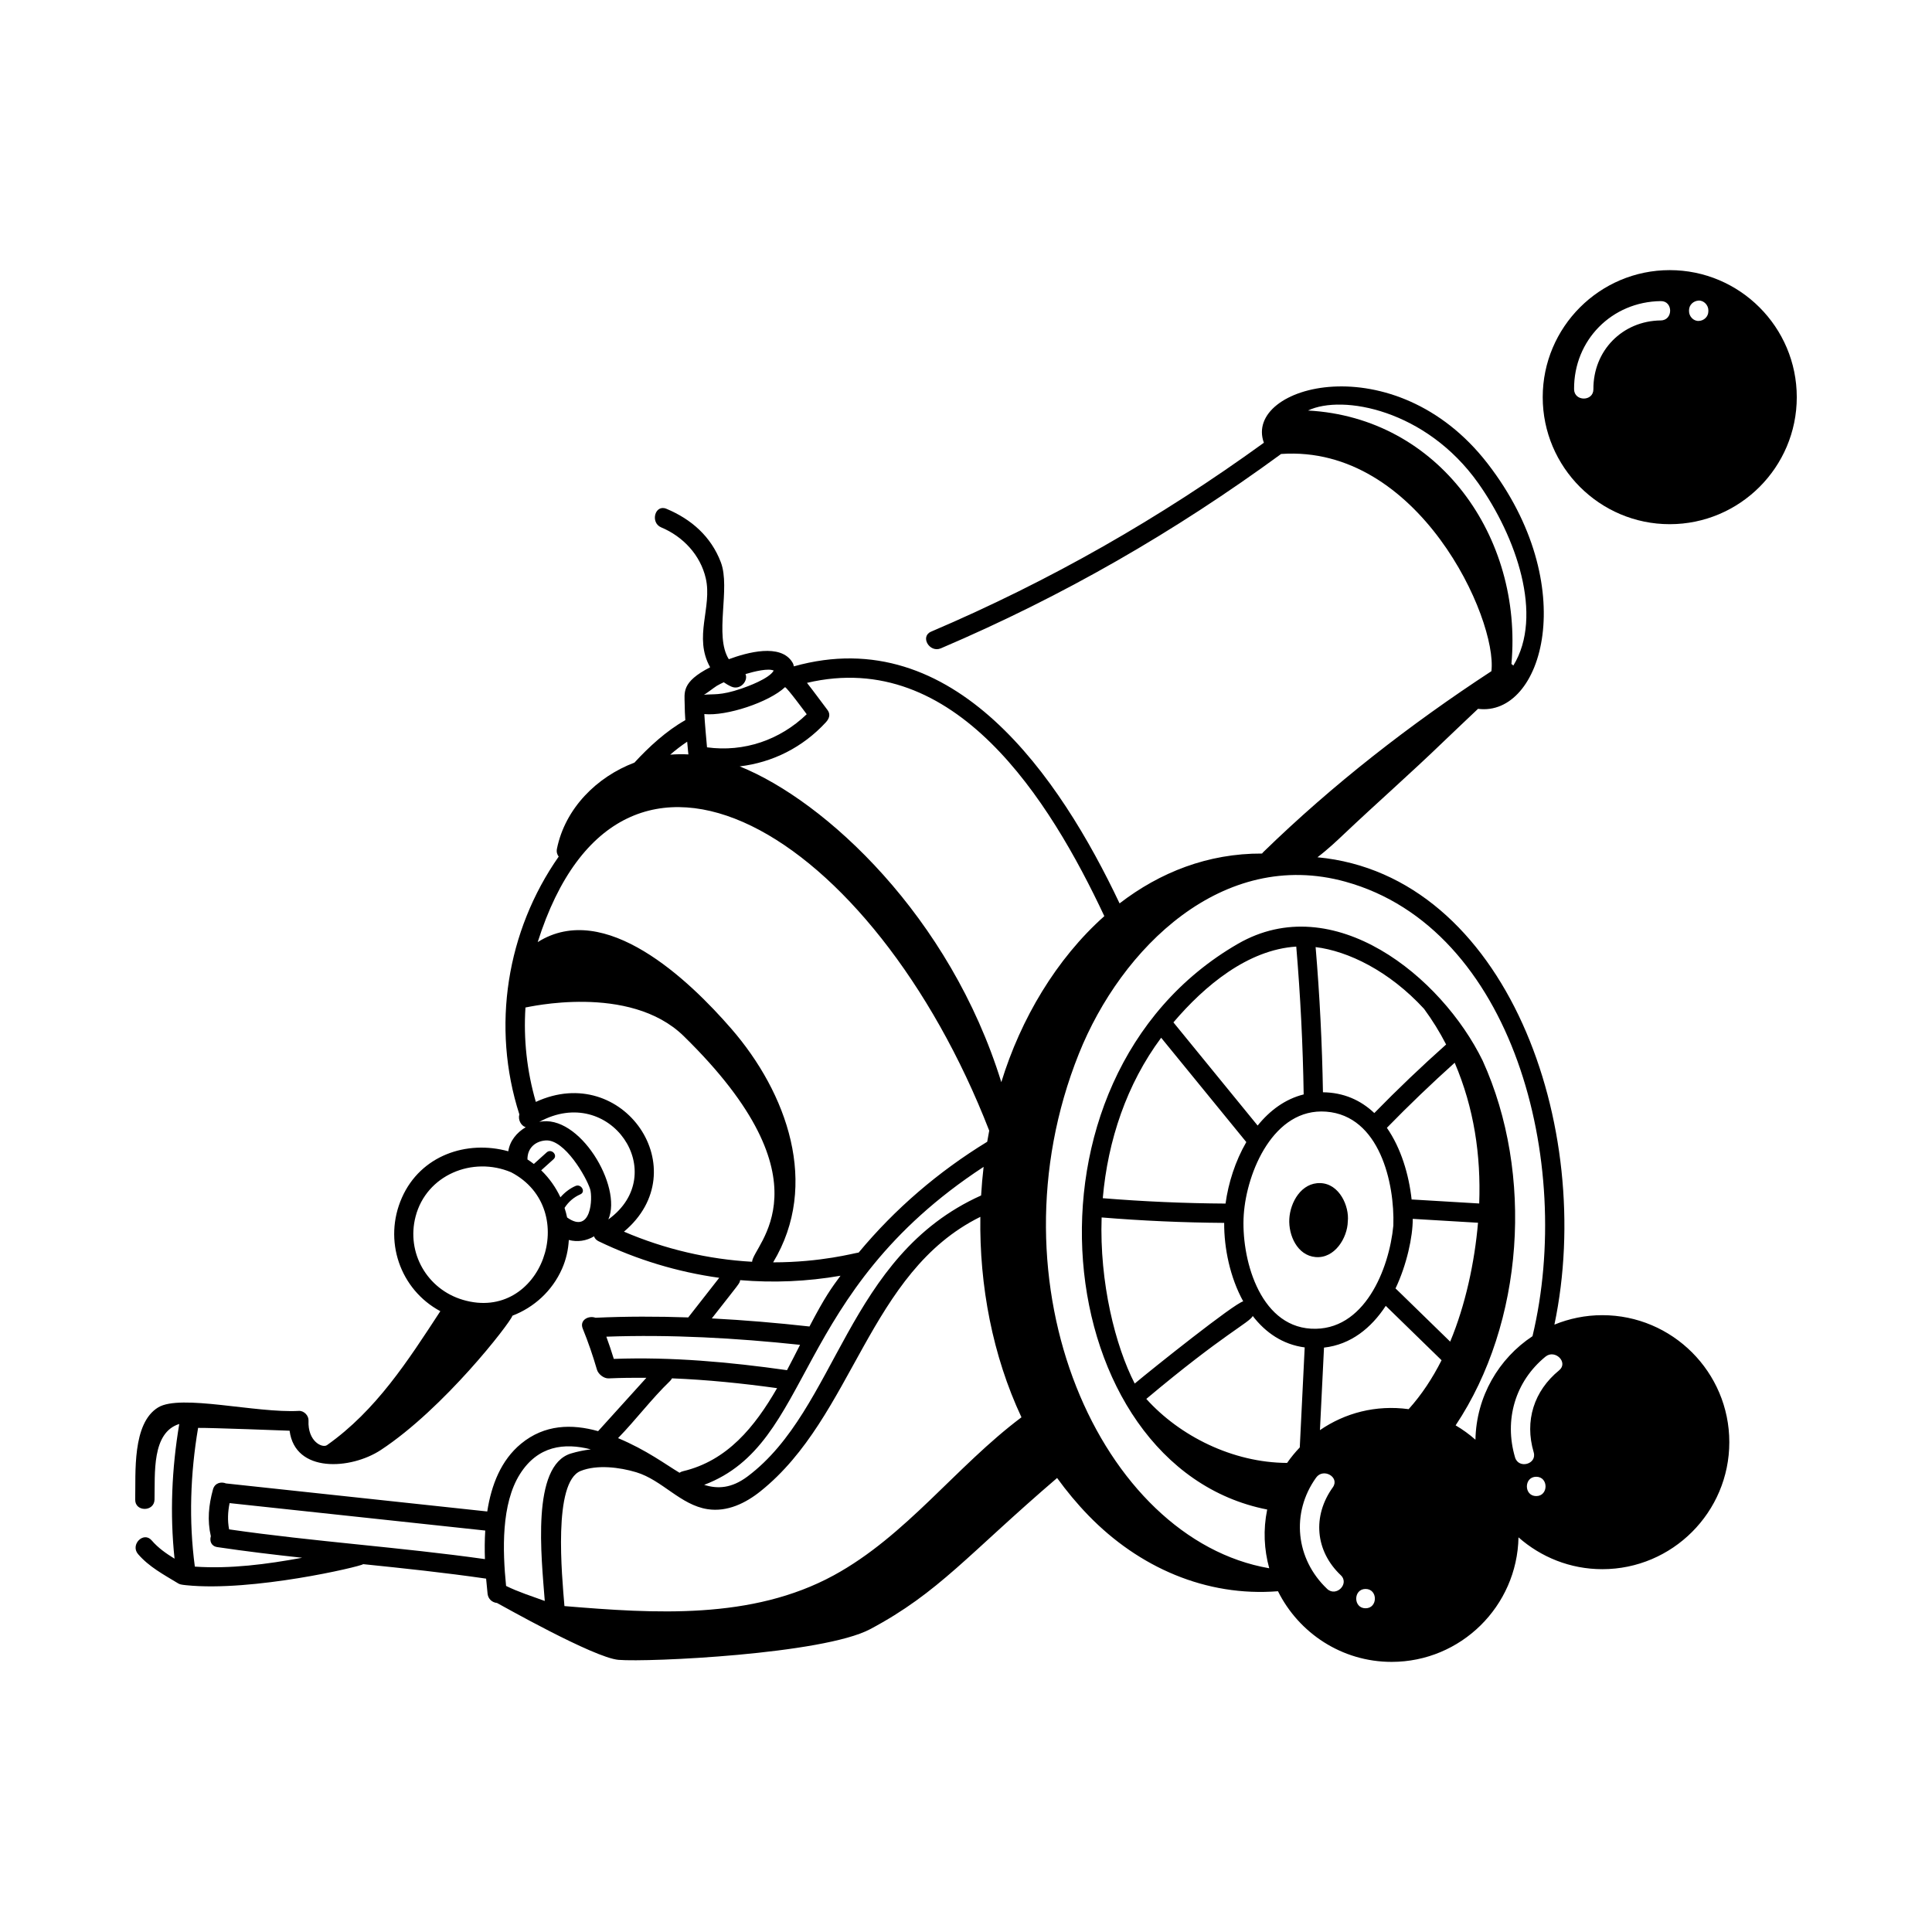 <svg id="Layer_1" enable-background="new 0 0 300 300" height="512" viewBox="0 0 300 300" width="512" xmlns="http://www.w3.org/2000/svg"><g id="project_kickoff"><g><path d="m204.271 195.195c2.984.267 4.959-2.988 5.015-5.533.252-2.322-1.279-5.858-4.268-5.951-2.941-.093-4.672 2.965-4.815 5.56-.14 2.534 1.231 5.671 4.068 5.925z"/><path d="m259.272 81.395c10.88 0 19.73-8.85 19.73-19.72 0-10.88-8.85-19.73-19.73-19.73-10.87 0-19.72 8.851-19.72 19.73 0 10.87 8.85 19.72 19.72 19.72zm3-33.22c0-.84.69-1.46 1.5-1.5.81-.04 1.5.72 1.5 1.5v.16c0 .84-.68 1.47-1.5 1.5-.81.04-1.5-.71-1.5-1.5zm-17.85 12.26c-.05-7.62 5.86-13.59 13.47-13.68 1.93-.021 1.93 2.979 0 3-5.99.069-10.51 4.71-10.47 10.68.01 1.94-2.99 1.93-3 0z"/><path d="m23.558 239.197c-1.258-1.469-3.372.662-2.121 2.121 1.691 1.974 4.002 3.198 6.192 4.528.275.167.449.22 1.307.307 10.248 1.047 27.008-2.885 27.472-3.271 6.37.652 12.737 1.328 19.075 2.247.068.814.146 1.611.23 2.367.094.753.65 1.324 1.468 1.415.479.234 15.028 8.507 18.864 8.829 4.642.389 31.787-.887 39.075-4.765 10.689-5.686 15.239-11.667 29.026-23.475 1.485 2.05 3.105 4.004 4.88 5.832 7.801 8.032 18.229 12.64 29.418 11.753 3.232 6.489 9.917 10.97 17.646 10.97 10.745 0 19.495-8.642 19.701-19.338 3.477 3.066 8.025 4.943 13.015 4.943 10.874 0 19.721-8.847 19.721-19.721s-8.847-19.721-19.721-19.721c-2.632 0-5.14.527-7.438 1.468 6.439-30.647-7.41-69.81-36.797-72.572 1.571-1.179 3.155-2.685 4.035-3.519 5.265-4.987 10.361-9.438 15.581-14.477 1.964-1.896 3.687-3.491 5.321-5.054 10.045 1.305 16.137-19.18 1.466-38.113-14.404-18.59-37.975-12.119-34.72-3.201-16.199 11.728-33.108 21.406-51.668 29.328-1.77.756-.244 3.341 1.514 2.591 19.005-8.112 36.28-18.067 52.832-30.178 21.355-1.48 33.614 25.641 32.653 33.729-12.649 8.277-24.608 17.565-35.449 28.117-.066.064-.117.132-.167.199-8.39-.037-15.858 2.914-22.121 7.741-9.282-19.584-25.652-43.804-50.581-36.806-.023-.199-.091-.406-.219-.615-1.828-3.009-7.074-1.531-9.879-.495-2.299-3.659.304-10.989-1.236-15.05-1.521-4.006-4.581-6.69-8.455-8.309-1.779-.744-2.556 2.158-.797 2.893 3.369 1.407 6.075 4.279 6.909 7.896 1.043 4.522-1.951 9.111.68 13.822-4.511 2.31-3.965 3.927-3.954 5.747.002.824.045 1.645.1 2.463-2.935 1.651-5.65 4.146-7.903 6.596-5.865 2.218-10.756 7.111-12.03 13.368-.1.492.026.908.27 1.225-8.074 11.547-10.487 26.395-6.108 40.028-.239.818.247 1.766.986 1.992-1.399.829-2.47 2.134-2.704 3.738-6.471-1.794-13.61.652-16.512 7.19-2.945 6.634-.315 14.274 5.96 17.64-5.026 7.689-9.958 15.4-17.6 20.798-.715.506-3.022-.566-2.868-3.817.037-.778-.718-1.544-1.5-1.5-6.633.376-18.362-2.652-21.84-.545-4.07 2.466-3.48 10.187-3.572 14.316-.043 1.932 2.957 1.931 3 0 .09-4.064-.461-10.395 3.841-11.74-1.163 6.924-1.472 13.945-.732 20.919-1.296-.798-2.54-1.661-3.548-2.837zm179.552-175.453c5.324-2.544 18.336-.125 26.416 11.259 5.893 8.305 10.207 20.613 5.463 28.349-.089-.097-.187-.181-.295-.25 1.779-19.687-11.237-38.254-31.584-39.357zm-127.809 178.355c-13.205-1.859-26.527-2.71-39.726-4.619-.267-1.396-.196-2.717.076-4.078 13.232 1.42 26.465 2.84 39.698 4.261-.093 1.49-.1 2.981-.048 4.437zm9.291 6.497c-2.018-.737-4.084-1.385-6.008-2.333-.554-5.529-.769-12.756 2.163-17.383 2.783-4.393 6.876-4.88 10.997-3.824-1.042.127-2.074.335-3.079.639-6.209 1.875-4.589 16.056-4.073 22.901zm44.876-3.981c-12.721 6.933-27.833 5.938-41.822 4.777-.382-4.672-1.814-19.26 2.526-20.987 2.549-1.015 6.064-.566 8.62.204 4.042 1.217 6.869 5.09 11.084 5.735 3.045.466 5.895-.926 8.214-2.782 14.516-11.615 16.696-33.997 34.138-42.61-.161 10.704 1.899 21.545 6.385 31.125-10.153 7.606-17.907 18.414-29.145 24.538zm-3.773-38.638c-5.045-.56-10.102-.991-15.166-1.254 4.417-5.649 4.307-5.382 4.401-5.943 5.166.438 10.392.217 15.583-.685-1.367 1.858-2.378 3.199-4.819 7.882zm27.039-24.785c-.171 1.473-.301 2.953-.388 4.44-20.966 9.422-22.261 33.138-36.267 43.631-2.488 1.864-4.655 1.965-6.735 1.303 17.108-6.471 13.442-29.782 43.39-49.374zm-28.5 27.632c-.666 1.312-1.336 2.631-2.028 3.936-8.917-1.264-17.885-2.078-26.895-1.751-.355-1.163-.743-2.312-1.159-3.45 10.048-.357 20.086.205 30.082 1.266zm-19.889 5.205c5.458.217 10.9.773 16.321 1.523-3.482 6.034-7.735 11.276-14.627 12.903-.208.05-.379.133-.523.234-2.093-1.244-5.091-3.512-9.544-5.377 2.786-2.86 5.188-6.091 8.066-8.863.139-.134.234-.275.307-.421zm95.514 13.134c-8.482-.035-16.696-4.202-21.86-9.94 12.113-10.165 15.957-11.8 16.532-12.872 1.978 2.567 4.645 4.425 8.062 4.875-.254 5.177-.509 10.354-.764 15.53-.715.751-1.378 1.551-1.969 2.407zm13.544-54.327c-2.153-2.041-4.807-3.19-7.976-3.228-.126-7.528-.506-15.04-1.138-22.543 5.027.615 11.417 3.692 16.839 9.591 1.286 1.749 2.431 3.598 3.425 5.532-3.838 3.422-7.557 6.968-11.15 10.647zm12.481-7.815c3.014 7.062 4.084 14.365 3.807 21.857-11.856-.704-10.253-.615-10.494-.615-.425-3.876-1.645-7.973-3.842-11.136 3.398-3.486 6.911-6.851 10.529-10.106zm-19.961 7.596c8.29.628 10.658 11.08 10.435 17.693-.637 6.718-4.504 16.494-12.794 16.007-8.122-.477-10.876-11.174-10.435-17.693.45-6.645 4.644-16.624 12.794-16.007zm-10.637 2.16c-4.359-5.341-8.718-10.681-13.077-16.021 4.861-5.716 11.551-11.287 19.074-11.77.645 7.641 1.031 15.29 1.151 22.957-2.878.715-5.264 2.5-7.149 4.834zm-1.759 2.565c-1.713 2.952-2.794 6.369-3.225 9.549-6.366-.04-12.718-.317-19.063-.834.782-8.984 3.716-17.72 9.065-24.915 4.408 5.4 8.815 10.8 13.223 16.2zm-3.437 12.546c-.025 3.954.919 8.487 2.955 12.186-1.396.327-13.983 10.37-16.848 12.766-3-5.836-5.484-15.653-5.137-25.795 6.335.52 12.675.799 19.03.844zm15.983 56.83c-4.887-4.634-5.647-11.783-1.705-17.277 1.117-1.557 3.718-.058 2.59 1.514-3.185 4.439-2.75 9.863 1.236 13.643 1.404 1.332-.721 3.449-2.122 2.121zm5.97 3.015c-1.934 0-1.93-3 0-3 1.934 0 1.93 3 0 3zm6.691-30.919c-5.123-.693-9.901.6-13.774 3.259.21-4.272.421-8.545.631-12.817 4.176-.464 7.343-3.054 9.589-6.483 2.889 2.815 5.777 5.63 8.666 8.445-1.397 2.771-3.088 5.349-5.113 7.597zm-2.042-18.738c1.751-3.678 2.693-8.06 2.678-10.811 3.378.2 6.756.401 10.135.603-.52 6.106-1.949 12.782-4.322 18.463-9.317-9.081-8.294-8.094-8.491-8.255zm21.851 32.235c-1.934 0-1.93-3 0-3 1.934 0 1.931 3 0 3zm3.555-19.524c-3.911 3.198-5.39 7.843-3.948 12.719.549 1.858-2.347 2.645-2.893.798-1.719-5.815.01-11.786 4.72-15.639 1.483-1.213 3.616.898 2.121 2.122zm-33.155-75.868c26.028 7.216 35.485 43.586 29.023 70.566-5.243 3.466-8.73 9.363-8.86 16.074-.95-.838-1.979-1.584-3.078-2.229 10.622-15.932 12.181-39.044 4.2-56.626-6.383-13.069-23.173-26.719-38.021-18.139-36.271 20.961-29.352 81.183 4.561 87.834-.643 3.162-.482 6.194.318 9.122-26.125-4.511-43.92-44.021-29.555-79.904 6.57-16.411 22.335-31.987 41.412-26.699zm-37.462 5.338c-7.446 6.625-12.978 15.946-15.998 25.781-7.953-25.727-27.295-43.676-40.624-49.033 5.071-.601 9.767-2.923 13.39-6.854.684-.746.632-1.393.234-1.917-1.058-1.395-2.09-2.819-3.175-4.198 23.011-5.427 37.69 18.171 46.173 36.222zm-46.216-31.349c-4.146 3.988-9.7 5.918-15.479 5.139-.057-.614-.367-4.05-.418-5.164 3.426.348 10.03-1.828 12.535-4.182.375.152 3.062 3.803 3.363 4.207zm-13.958-4.412c.345-.207.711-.378 1.075-.553.364.252.75.483 1.182.674 1.401.618 2.655-.913 2.196-1.948 1.458-.434 3.525-.924 4.382-.544-.684 1.27-4.176 2.515-4.965 2.786-3.411 1.178-4.438.792-5.932.988.042.108 1.654-1.158 2.063-1.403zm-4.602 8.676c.161 1.668.148 1.669.19 1.975-.928-.052-1.87-.036-2.823.037.843-.727 1.722-1.405 2.633-2.012zm46.901 60.395c-.111.573-.214 1.148-.312 1.726-7.577 4.633-14.312 10.406-19.96 17.204-.677.077-5.772 1.518-13.281 1.521 7.276-12.078 2.151-26.317-6.493-36.276-6.601-7.605-19.623-20.038-30.065-13.452 12.96-40.953 52.161-16.918 70.112 29.277zm-72.012-19.122c.193.002 16.128-3.82 24.573 4.438 23.246 22.73 10.764 32.439 10.618 35.044-6.812-.381-13.539-1.953-19.896-4.676 11.395-9.554-.095-26.423-13.684-20.148-1.4-4.824-1.924-9.779-1.611-14.657zm2.138 17.769c11.018-6.048 20.541 8.034 10.734 15.14 2.236-5.132-4.557-16.503-10.734-15.14zm5.634 9.943c-.91.4-1.696 1.017-2.342 1.76-.729-1.556-1.737-2.985-2.984-4.191.637-.574 1.275-1.148 1.913-1.723.719-.647-.345-1.706-1.061-1.062-.666.601-1.332 1.2-1.998 1.801-.319-.248-.648-.483-.99-.703-.019-1.837 1.293-2.845 2.83-2.951 2.941-.205 6.309 5.675 6.902 7.56.411 1.306.205 7.097-3.574 4.402-.105-.503-.238-.998-.397-1.487.598-.936 1.418-1.652 2.459-2.11.882-.388.119-1.681-.757-1.295zm-24.833 4.744c1.685-6.468 8.86-9.404 14.84-6.869 11.006 5.761 4.706 23.413-7.486 19.81-5.571-1.646-8.821-7.312-7.354-12.94zm-33.771 32.822c1.59-.039 14.107.431 14.208.439.848 6.624 9.515 6.049 14.158 2.997 9.814-6.451 20.029-19.659 20.457-20.865 3.32-1.273 6.16-3.816 7.691-7.286.638-1.445.967-2.955 1.05-4.466 1.322.353 2.732.152 3.919-.568.097.304.315.58.705.768 5.986 2.883 12.295 4.783 18.733 5.675-1.604 2.051-3.208 4.101-4.812 6.151-4.797-.166-9.599-.169-14.403.052-1.08-.396-2.516.367-1.978 1.687.855 2.1 1.573 4.204 2.208 6.38.196.669 1.044 1.381 1.815 1.347 1.955-.086 3.909-.108 5.86-.093-.094.101-7.415 8.187-7.497 8.287-4.103-1.148-8.32-1.053-11.969 1.953-3.107 2.561-4.609 6.401-5.245 10.519-13.522-1.452-27.043-2.903-40.565-4.354-.757-.309-1.744-.088-2.023.928-.674 2.449-.902 4.808-.333 7.272-.218.731.047 1.545 1.013 1.688 4.377.652 8.77 1.175 13.167 1.654-5.523 1.016-11.161 1.751-16.664 1.375-.956-7.143-.698-14.44.505-21.539z"/></g></g></svg>